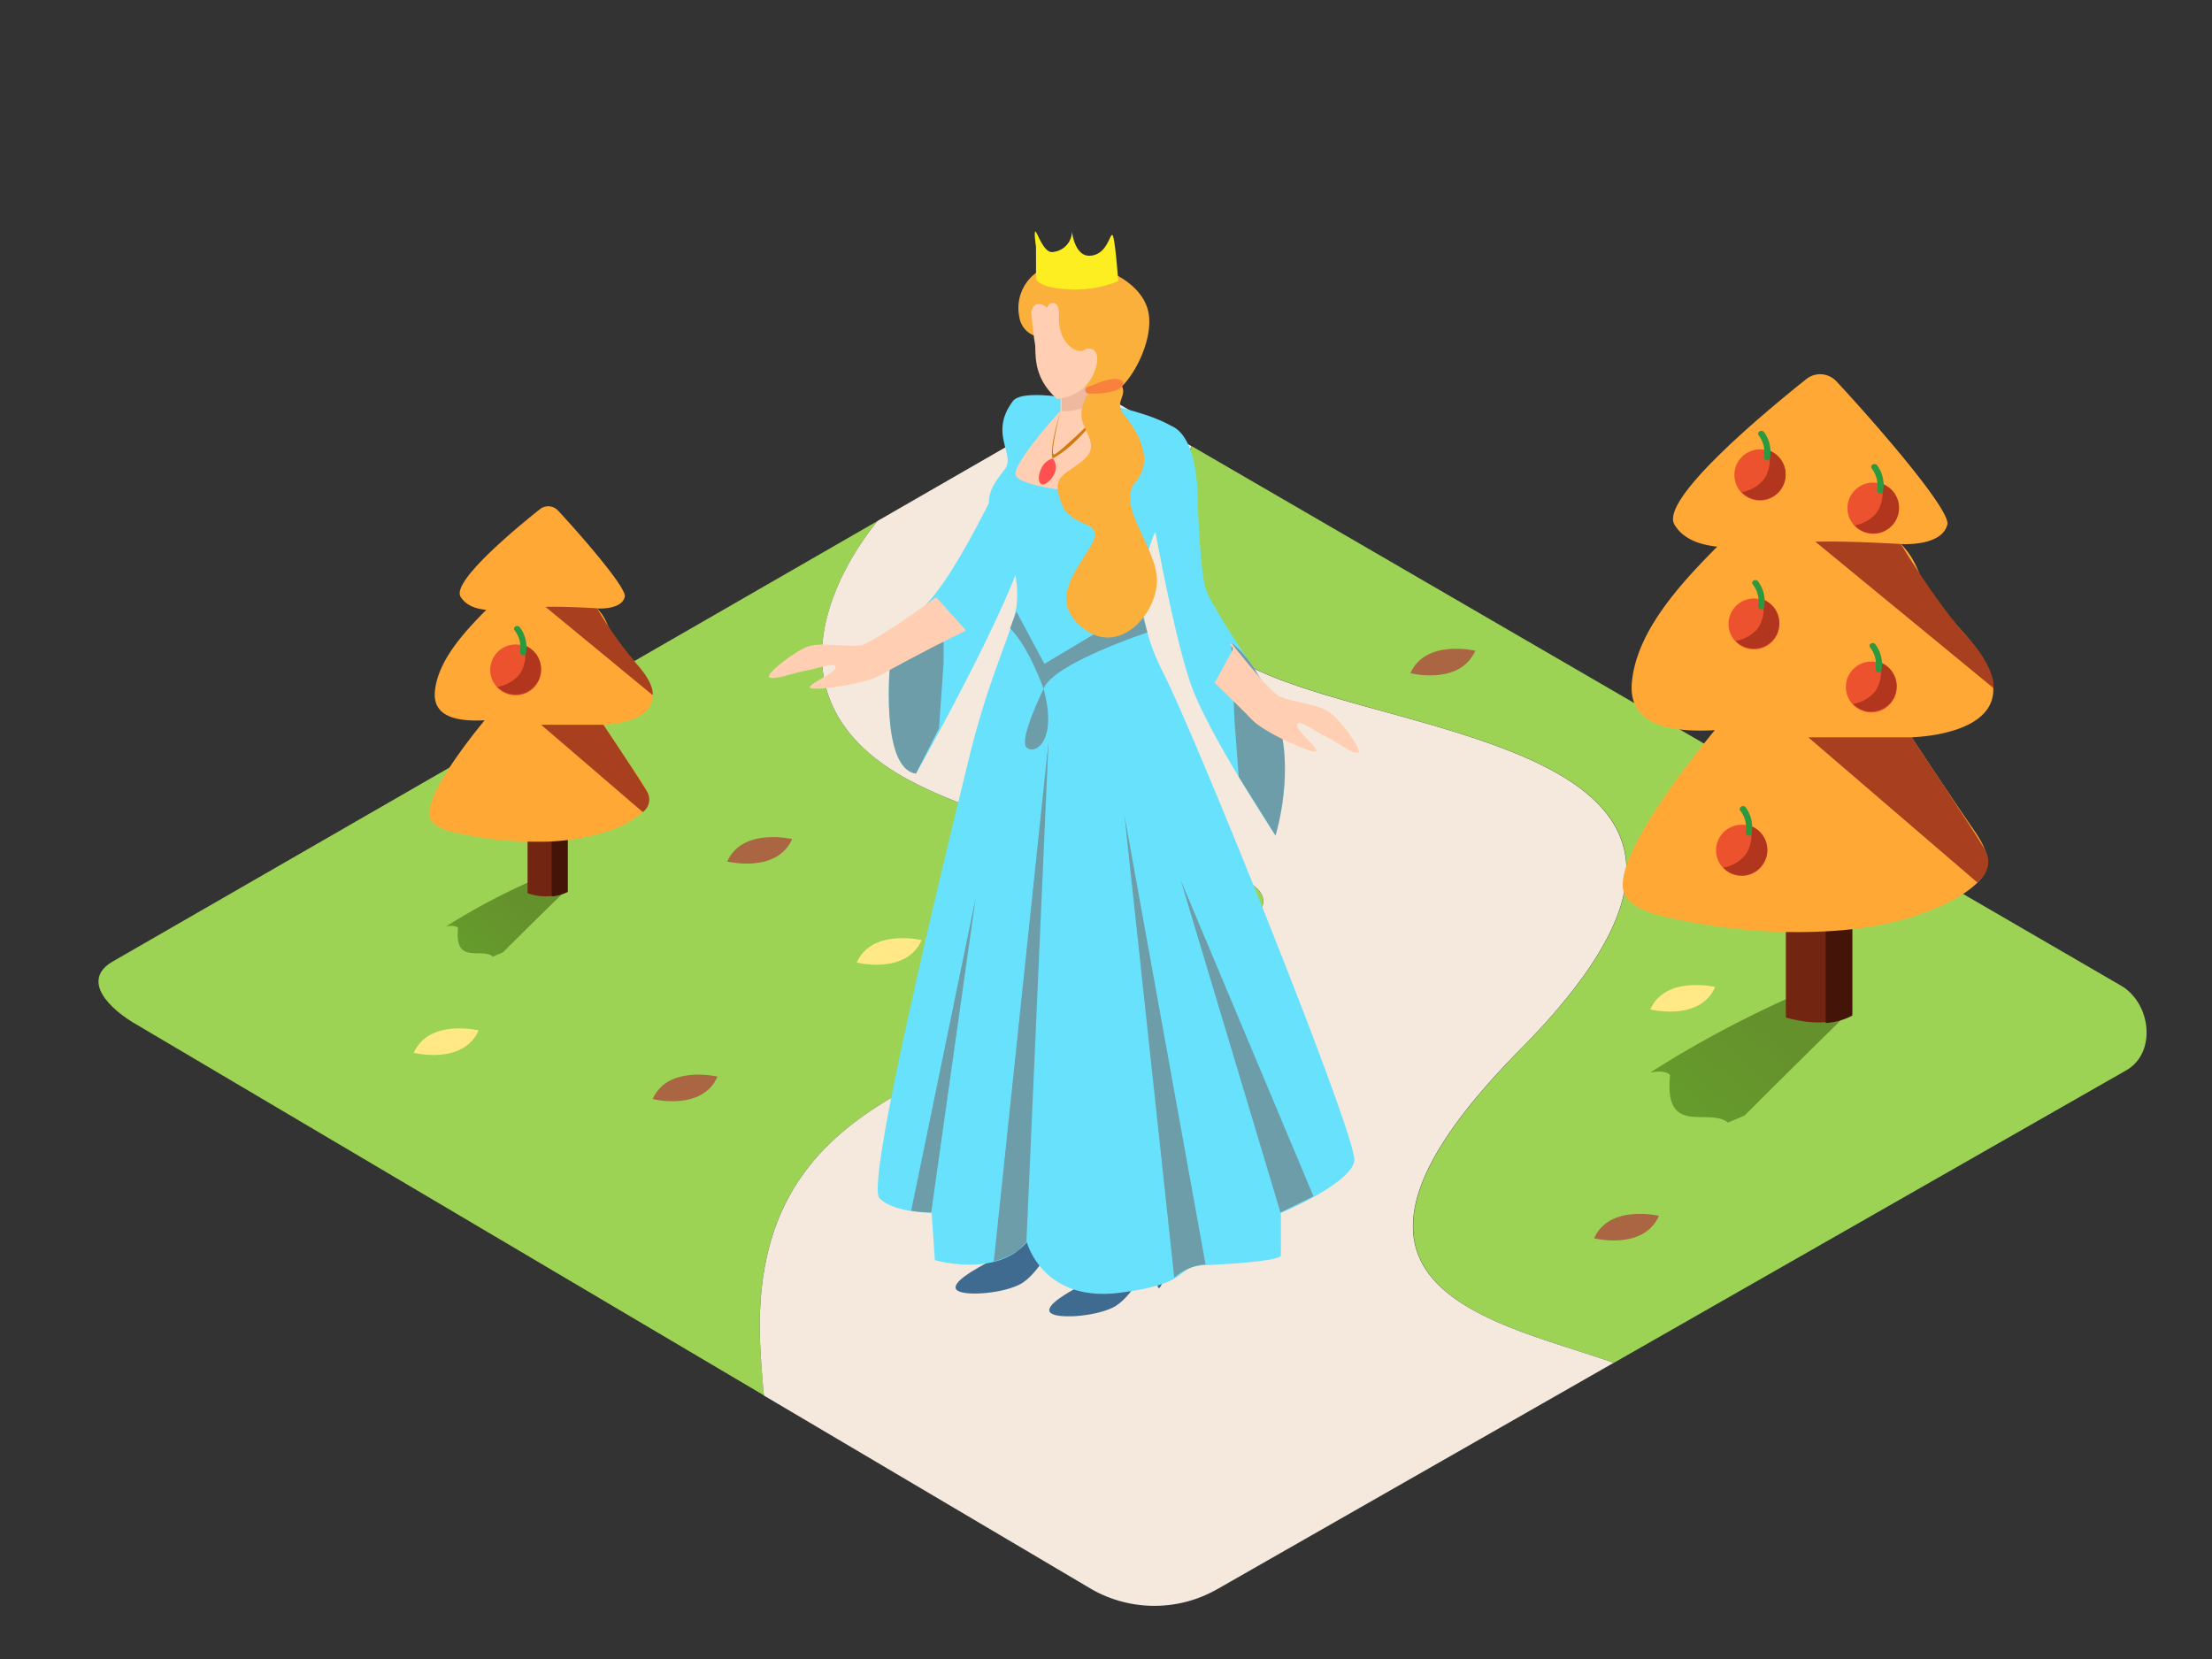 <svg id="Layer_2" data-name="Layer 2" xmlns="http://www.w3.org/2000/svg" xmlns:xlink="http://www.w3.org/1999/xlink" viewBox="0 0 400 300"><rect x="0" y="0" width="400" height="300" fill="#333333" stroke="none"/><defs><linearGradient id="linear-gradient" x1="75.45" y1="182.86" x2="93.15" y2="162.32" gradientUnits="userSpaceOnUse"><stop offset="0" stop-color="#297600"/><stop offset="0.99" stop-color="#294900"/></linearGradient><linearGradient id="linear-gradient-2" x1="289.74" y1="219.42" x2="319.16" y2="185.29" xlink:href="#linear-gradient"/></defs><title>PP</title><path d="M214.38,174.6c40.12-21.26-15-15.72-49-33-28.92-14.72-12.94-39.77-6.69-47.39L20.16,174c-5.35,3.32-.64,8.38,4.85,11.46l113.12,66.86c-.26-2.64-.47-5.4-.63-8.3C134.86,195.9,176.42,194.71,214.38,174.6Z" fill="#9cd354"/><path d="M383.54,178.23l-168-97.53c-3.63,6.85-11.2,25.78,7.7,38.19,23.42,15.37,108.52,13.39,51.73,70.85-42.61,43.1-5,49,16.87,56.7l92.72-52.93C390,190.33,389,181.42,383.54,178.23Z" fill="#9cd354"/><path d="M274.92,189.75c56.8-57.46-28.31-55.48-51.73-70.85-18.9-12.41-11.33-31.34-7.7-38.19l-13-7.57c-2.64-1.53-6.59-.48-9.18,1.13L158.7,94.2c-6.26,7.62-22.24,32.67,6.69,47.39,34,17.29,89.11,11.75,49,33-38,20.11-79.51,21.3-76.88,69.47.16,2.9.37,5.66.63,8.3l59.38,35.09a22.94,22.94,0,0,0,22.74-.16l71.55-40.85C269.94,238.72,232.32,232.85,274.92,189.75Z" fill="#f4e9dc"/><path d="M198.51,223.46c-.3.4-.36,7.55-2.8,8.86s-6.67,3.63-5.86,4.94,7.86.91,11.38-.81,6.14-7.86,7.25-8.26.4,4.83,1.11,4.73,2.92-7.55,1.91-10.07S198.51,223.46,198.51,223.46Z" fill="#406b91"/><path d="M181.56,219.34c-.3.4-.36,7.55-2.8,8.86s-6.67,3.63-5.86,4.94,7.86.91,11.38-.81,6.14-7.86,7.25-8.26.4,4.83,1.11,4.73,2.92-7.55,1.91-10.07S181.56,219.34,181.56,219.34Z" fill="#406b91"/><path d="M210.3,121.56c-5.9-11.51-3.49-19.78-2-23.91.14-.41.36-.92.62-1.49,1.23,6.56,4.08,21,6.48,27.74,3.17,8.91,15.25,27.19,15.25,27.19-5.14-9.67-2.57-28.24-2.57-28.24S219,109.7,218,106.37,216.58,91,216.58,91s.4-11.82-4.8-14c-6.2-3.53-18.6-5-18.6-5s-8.41-1.56-10,.52c-4.39,5.8.41,9.6-1.37,12.17-1.22,1.75-3,3.49-3,6.3-3.4,6.77-8.94,16.91-12.77,19.56,0,0,3.74,21.17-.42,29.37,0,0,12.49-22,18-35.9a18.91,18.91,0,0,1,.26,4.95c-.27,4.24-4.79,12.32-8.62,28s-18.87,77-16.23,79.69,9.44,2.66,9.44,2.66l.59,8.56s11.12,3.25,16.63-3.25c0,0,2.85,10.92,16.72,9.15s9.45-4.72,15.64-5,13.58-.89,13.58-1.77v-7.67s12.69-5.31,13.28-9.44S216.2,133.07,210.3,121.56Z" fill="#68e1fd"/><path d="M161,119.33s-2,19.63,4.64,20.56l4.16-8.2.83-11.74v-6.34" fill="#68e1fd"/><path d="M222.65,116.27s4.16,2.33,8,12.5,0,22.31,0,22.31L224,140.46l-.76-10.11" fill="#68e1fd"/><path d="M161,119.33s-2,19.63,4.64,20.56l4.16-8.2.83-11.74v-6.34" fill="#707070" opacity="0.6"/><path d="M169.28,108s-11.42,8.41-13.77,8.72-6.88-.59-9.25.13-8.15,5.23-7.1,5.67,4-.77,6.62-1.26,5.3-1.62,5.32-.56-5.7,3.28-4.5,3.74,9.86-.78,12.49-2.27c6.14-3.47,13.56-7.21,15.62-8.14" fill="#ffceb3"/><path d="M199.6,68.63l-7.82,1.81v3.82s-8.75,9.56-8.11,11.67,13.23,3.71,17.08,2.7c0,0-.23-9.64,0-11.9A31.11,31.11,0,0,1,199.6,68.63Z" fill="#ffceb3"/><polygon points="231.55 219.25 213.52 159.18 237.52 216.33 231.55 219.25" fill="#707070" opacity="0.6"/><path d="M218,228.64l-14.66-81.16,9,83.56A9.58,9.58,0,0,1,218,228.64Z" fill="#707070" opacity="0.6"/><path d="M179.71,228.1a14.49,14.49,0,0,0,4.6-2.12l1.3-1.41,4-90.48Z" fill="#707070" opacity="0.6"/><path d="M164.77,218.94s1.23.18,2.11.25l1.51.07,8.06-57Z" fill="#707070" opacity="0.6"/><path d="M222.65,116.27s4.16,2.33,8,12.5,0,22.31,0,22.31L224,140.46l-.76-10.11" fill="#707070" opacity="0.6"/><path d="M240.27,128.69c-2.07-1.36-6.68-1.77-8.84-2.73-1.5-.66-6.1-6.31-8.78-9.69l-.23.47a.61.61,0,0,1,.43.89c-.41.77-.82,1.53-1.24,2.28l-1.95,3.57c2.17,2.08,4.6,4.46,6.8,6.72s10.07,5.79,11.35,5.69-3.58-3.84-3.26-4.85,2.59.83,4.95,2,4.87,3.2,6,3.07S242.34,130.05,240.27,128.69Z" fill="#ffceb3"/><path d="M183.8,110.58l5.06,9.47,17.32-10.36,1.31,4.67s-17.15,5.66-18.78,10.19c0,0-2.67-7.61-6.07-10.94Z" fill="#707070" opacity="0.6"/><path d="M188.71,124.55s-4.5,9.15-3.1,10.59S191.34,134.24,188.71,124.55Z" fill="#707070" opacity="0.6"/><path d="M191.78,74.26s-2,7.93-1.21,7.93,8-7.16,8-7.16-3.69,5.4-8.17,7.87C190.38,82.9,189.48,82.22,191.78,74.26Z" fill="#ce7c0f"/><path d="M192,74.31s2.51.57,7.7-2.18V68l-5.51-.45L192,69.78Z" fill="#efb9a0"/><path d="M187.6,60.87a4.26,4.26,0,0,1-3.28-3.6A7.91,7.91,0,0,1,191,47.85c6-1.18,14.71,2.21,16.48,7.87s-3.6,14.78-6.4,15.23-6.18-1.69-6.18-1.69" fill="#fbb03b"/><path d="M186.48,56.46s.37,4.12.66,5.59-.66,6,4,10.08c0,0,4.78-.19,6.62-4.54s-.59-5.09-1.77-4.28-4.78-1.18-4.49-6.25c.18-3-1.84-2.57-2.13-1.4C189.42,55.65,187.07,53.66,186.48,56.46Z" fill="#ffceb3"/><path d="M187.34,44.63s-.38-2.59-.13-2.76,1.38,3.62,2.93,3.71a3.79,3.79,0,0,0,3.71-3.71s.45,4.6,3.33,4.37,3.4-3.5,3.91-3.76,1.12,8.37,1.12,8.37A20.75,20.75,0,0,1,193,52.31c-5.44-.32-5.65-1.9-5.65-1.9Z" fill="#fcee21"/><path d="M197.31,70.42s-2.82,3.29-1.32,6.5,2.29,4.61-.91,6.94-4.89,2.57-3.11,7.25,8.07,2.69,5.34,7.48S189.46,108.7,196,113.7s13.34-2.86,13.2-8.91-7.48-13.44-3.85-17.65,0-9.59-2.11-12.16,1.38-3.5-1-6.07" fill="#fbb03b"/><path d="M202.86,68.83c-1.8-.95-4.52.62-6.23,1.17a.56.56,0,0,0-.24.91.49.49,0,0,0,.44.25,15.26,15.26,0,0,0,4.48-.41c.7-.21,1.76-.59,1.82-1.44A.54.54,0,0,0,202.86,68.83Z" fill="#f9803d"/><path d="M190.38,82.9a3.24,3.24,0,0,0-2.11,1.89c-.77,1.64-.38,3,.49,2.8S192,85.08,190.38,82.9Z" fill="#ff5050"/><path d="M80.69,167.52c1-.16,1.77-.14,2.14.3-.68,6.75,4.18,3.45,6.3,5.16l1.83-.77q5.55-5.56,11.17-11c-1.28-.93-2.52-1.91-3.77-2.88A118.26,118.26,0,0,0,80.69,167.52Z" opacity="0.48" fill="url(#linear-gradient)"/><path d="M102.65,161.23V127.94H95.4v33.58A9.69,9.69,0,0,0,102.65,161.23Z" fill="#722611"/><path d="M99.76,128v34.09a7.3,7.3,0,0,0,2.89-.8V128Z" fill="#441409"/><path d="M109.11,131.06c4.51-.22,10.28-1.84,8.59-6.86-1-3-4.07-5.59-6-7.94s-1.53-3.93-3.72-6.23c1.87.08,4.58-.27,5-2.12.4-1.62-8.31-11.55-12.08-15.59a2.41,2.41,0,0,0-3.27-.24c-4.49,3.57-15.95,13.09-14.35,15.82,1,1.65,2.92,2.23,4.66,2.38-4.12,4.13-8.82,9.3-9.3,14.8-.41,4.77,4.47,5.41,9,5.17-3.14,3.82-11.68,14.71-9.73,18,1,1.74,4.34,2.32,6.3,2.71a62.56,62.56,0,0,0,12.91,1.24A39.76,39.76,0,0,0,110,150.29a18,18,0,0,0,6.26-3.44c2-1.88.88-3.89-.42-5.78C113.55,137.76,111.33,134.41,109.11,131.06Z" fill="#ffa836"/><path d="M107.95,110s-5.49-.36-9.31-.26L118,125.68s.52-1.85-2.9-5.64A77.88,77.88,0,0,1,107.95,110Z" fill="#a83f1e"/><path d="M109.11,131.06H97.85l18.39,15.79a2.8,2.8,0,0,0,.81-3.63C115.83,141.07,109.11,131.06,109.11,131.06Z" fill="#a83f1e"/><path d="M298.44,193.93c1.62-.27,2.94-.23,3.56.5-1.14,11.22,6.94,5.74,10.48,8.57l3-1.27q9.22-9.24,18.56-18.36c-2.13-1.54-4.2-3.17-6.26-4.79A196.53,196.53,0,0,0,298.44,193.93Z" opacity="0.48" fill="url(#linear-gradient-2)"/><path d="M334.94,183.48V128.16h-12V184C327.06,185.17,331.44,185.36,334.94,183.48Z" fill="#722611"/><path d="M330.14,128.31V185a12.13,12.13,0,0,0,4.8-1.34V128.31Z" fill="#441409"/><path d="M345.68,133.33c7.49-.36,17.08-3.05,14.27-11.4-1.66-4.93-6.76-9.28-10-13.19s-2.54-6.53-6.18-10.36c3.1.13,7.61-.46,8.37-3.53.67-2.69-13.8-19.2-20.07-25.9a4,4,0,0,0-5.43-.4c-7.46,5.94-26.51,21.75-23.85,26.3,1.6,2.75,4.85,3.7,7.75,4-6.85,6.87-14.66,15.46-15.45,24.6-.69,7.94,7.43,9,15,8.59-5.22,6.35-19.41,24.45-16.17,29.94,1.71,2.9,7.21,3.86,10.47,4.5a104,104,0,0,0,21.45,2.07c7.16-.08,14.54-.8,21.33-3.21,3.61-1.28,7.56-3,10.4-5.72,3.33-3.13,1.47-6.46-.69-9.61C353.06,144.47,349.37,138.9,345.68,133.33Z" fill="#ffa836"/><path d="M343.74,98.38s-9.12-.59-15.47-.43l32.17,26.44s.86-3.07-4.83-9.37S343.74,98.38,343.74,98.38Z" fill="#a83f1e"/><path d="M345.68,133.33H327l30.56,26.25s3.38-2.47,1.34-6S345.68,133.33,345.68,133.33Z" fill="#a83f1e"/><circle cx="318.26" cy="85.89" r="4.63" fill="#ed522e"/><path d="M319.59,81.36c.92,1.66.27,4.32-.86,5.6A6.67,6.67,0,0,1,314.95,89a4.63,4.63,0,1,0,4.64-7.66Z" fill="#b2351d"/><path d="M319,78.14c-.42-.56-1.38,0-1,.56a5,5,0,0,1,1,3.87c-.11.69.95,1,1.06.29A6.05,6.05,0,0,0,319,78.14Z" fill="#2c993e"/><circle cx="338.71" cy="91.9" r="4.63" fill="#ed522e"/><path d="M340,87.37c.92,1.66.27,4.32-.86,5.6A6.67,6.67,0,0,1,335.4,95,4.63,4.63,0,1,0,340,87.37Z" fill="#b2351d"/><path d="M339.45,84.14c-.42-.56-1.38,0-1,.56a5,5,0,0,1,1,3.87c-.11.69.95,1,1.06.29A6.05,6.05,0,0,0,339.45,84.14Z" fill="#2c993e"/><circle cx="317.17" cy="112.83" r="4.6" fill="#ed522e"/><path d="M318.49,108.33c.91,1.65.27,4.3-.86,5.57a6.63,6.63,0,0,1-3.76,2,4.6,4.6,0,1,0,4.62-7.62Z" fill="#b2351d"/><path d="M317.9,105.12c-.42-.56-1.37,0-.95.55a5,5,0,0,1,1,3.85c-.11.69.94,1,1.06.29A6,6,0,0,0,317.9,105.12Z" fill="#2c993e"/><circle cx="314.95" cy="153.77" r="4.63" fill="#ed522e"/><path d="M316.27,149.24c.92,1.66.27,4.32-.86,5.6a6.67,6.67,0,0,1-3.78,2.06,4.63,4.63,0,1,0,4.64-7.66Z" fill="#b2351d"/><path d="M315.68,146c-.42-.56-1.38,0-1,.56a5,5,0,0,1,1,3.87c-.11.69.95,1,1.06.29A6.05,6.05,0,0,0,315.68,146Z" fill="#2c993e"/><circle cx="338.39" cy="124.23" r="4.6" fill="#ed522e"/><path d="M339.71,119.72c.91,1.65.27,4.3-.86,5.57a6.63,6.63,0,0,1-3.76,2,4.6,4.6,0,1,0,4.62-7.62Z" fill="#b2351d"/><path d="M339.12,116.51c-.42-.56-1.37,0-.95.55a5,5,0,0,1,1,3.85c-.11.69.94,1,1.06.29A6,6,0,0,0,339.12,116.51Z" fill="#2c993e"/><circle cx="93.25" cy="121.14" r="4.6" fill="#ed522e"/><path d="M94.57,116.64c.91,1.65.27,4.3-.86,5.57a6.63,6.63,0,0,1-3.76,2,4.6,4.6,0,1,0,4.62-7.62Z" fill="#b2351d"/><path d="M94,113.43c-.42-.56-1.37,0-.95.55a5,5,0,0,1,1,3.85c-.11.69.94,1,1.06.29A6,6,0,0,0,94,113.43Z" fill="#2c993e"/><path d="M129.75,194.68s-9-2.14-11.73,4.06C118,198.75,127,201,129.75,194.68Z" fill="#aa6543"/><path d="M143.24,151.73s-9-2.14-11.73,4.06C131.52,155.79,140.47,158,143.24,151.73Z" fill="#aa6543"/><path d="M166.66,170s-9-2.14-11.73,4.06C154.94,174.07,163.9,176.31,166.66,170Z" fill="#ffe885"/><path d="M86.55,186.32s-9-2.14-11.73,4.06C74.82,190.39,83.78,192.63,86.55,186.32Z" fill="#ffe885"/><path d="M300,219.86s-9-2.14-11.73,4.06C288.25,223.93,297.21,226.17,300,219.86Z" fill="#aa6543"/><path d="M266.78,117.67s-9-2.14-11.73,4.06C255,121.74,264,124,266.78,117.67Z" fill="#aa6543"/><path d="M310.16,178.48s-9-2.14-11.73,4.06C298.44,182.54,307.39,184.78,310.16,178.48Z" fill="#ffe885"/></svg>